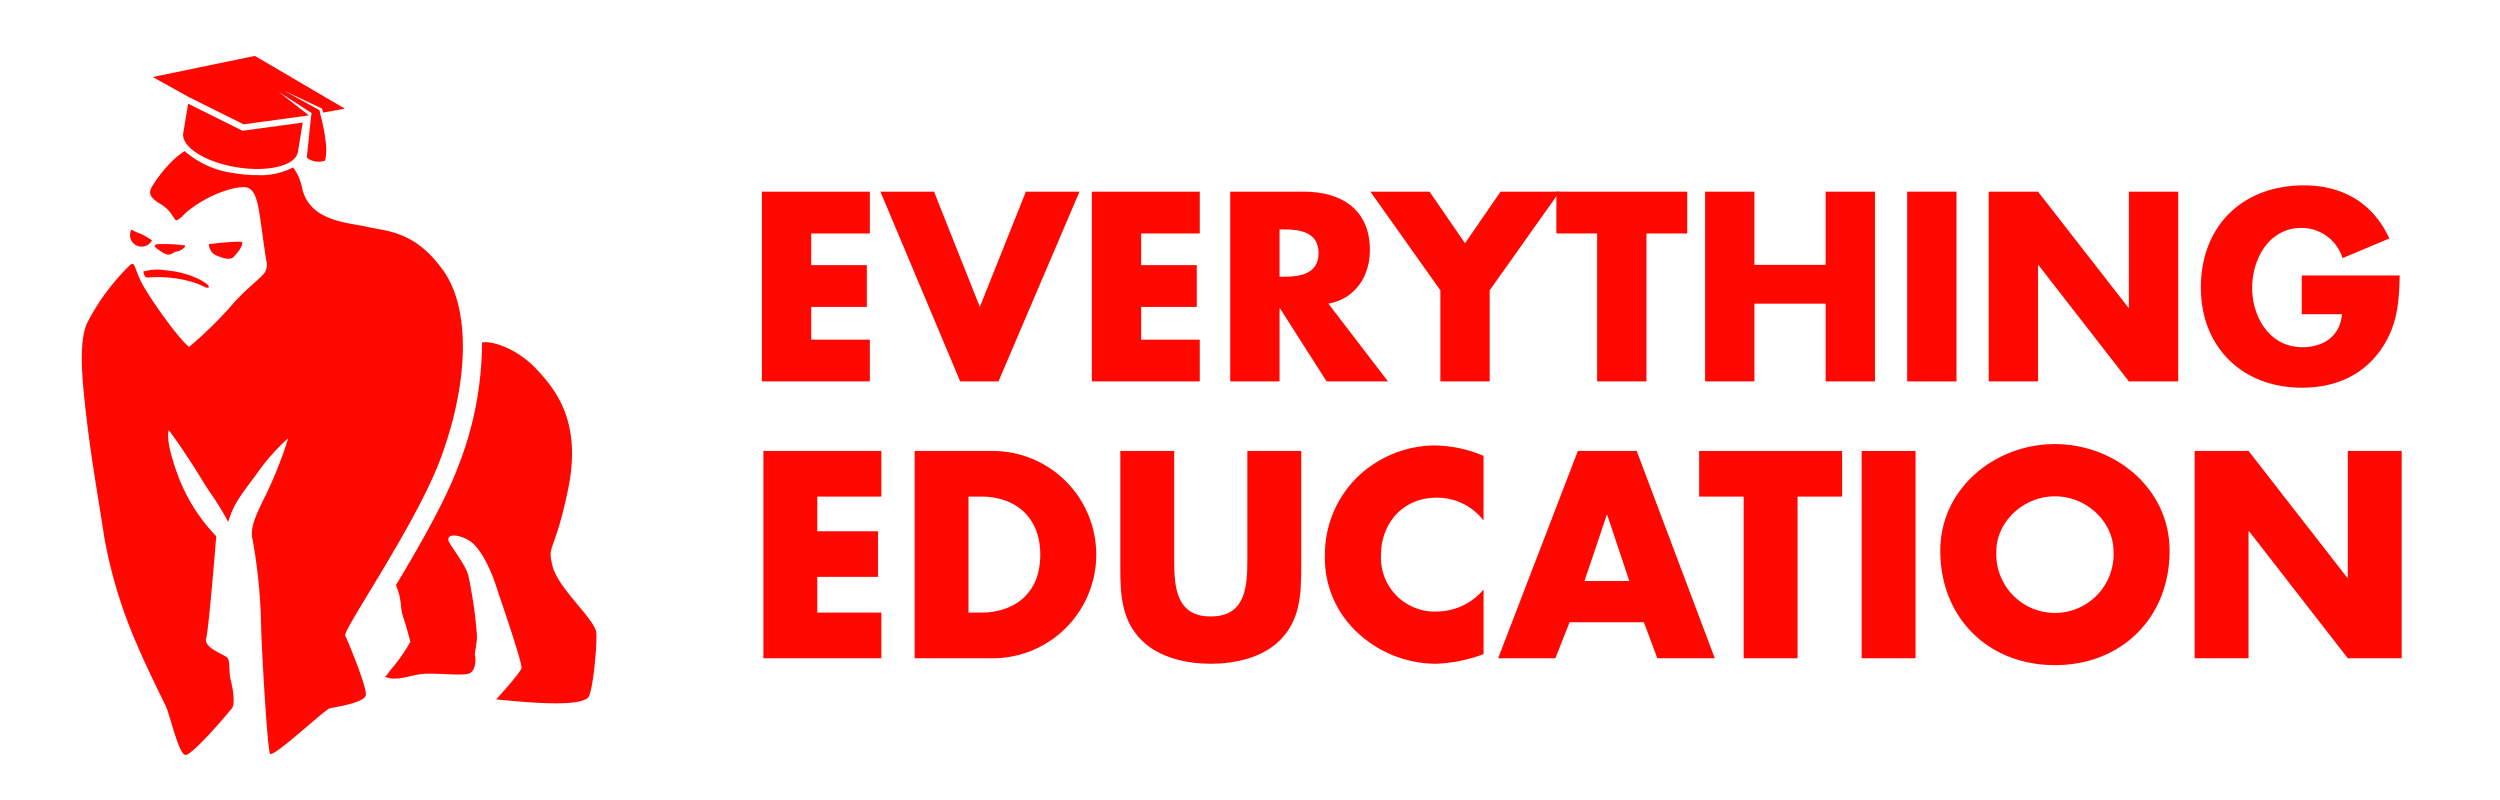 <svg id="Layer_1" data-name="Layer 1" xmlns="http://www.w3.org/2000/svg" width="11.801cm" height="3.776cm" viewBox="0 0 334.528 107.024"><defs><style>.cls-1{fill:#ff0801;}</style></defs><path class="cls-1" d="M46.191,85.056c.374.706,2.932,6.935,2.763,7.959-.172,1.02-4.162,1.607-4.821,1.753-.656.146-7.667,6.766-8.009,6.06s-1.11-13.611-1.19-17.316a71.582,71.582,0,0,0-1.117-11.229c-.477-1.793.596-3.665,2.111-6.809a56.278,56.278,0,0,0,2.644-6.852A27.734,27.734,0,0,0,34.64,62.988C32.943,65.41,31.25,67.13,30.551,69.85A42.554,42.554,0,0,0,28.199,66c-.994-1.335-2.316-3.956-5.616-8.466,0,0-.557,1.176,1.11,5.752a23.586,23.586,0,0,0,5.242,8.459s-.987,12.412-1.349,13.658c-.358,1.242,2.25,2.081,2.796,2.571.461.414.182,1.809.504,3.075.325,1.266.57,3.131.172,3.681-.401.55-5.345,6.375-6.253,6.282S22.688,95.48,22.188,94.479s-2.866-5.838-3.81-8.125A63.833,63.833,0,0,1,13.981,72.047c-.954-6.18-1.72-10.378-2.359-15.759-.639-5.384-1.133-10.304,0-13.002A30.002,30.002,0,0,1,17.377,35.48c.676-.5.523.066,1.378,1.952.858,1.882,5,7.77,6.551,8.986a55.505,55.505,0,0,0,5.646-5.514c1.733-2.054,3.9-3.658,4.394-4.337a1.958,1.958,0,0,0,.288-1.7c-.076-.451-.212-1.306-.633-4.37-.421-3.068-.702-5.033-1.905-5.394s-5.162.746-8.27,3.39c0,0-.974,1.073-1.272.961-.301-.109-.633-1.306-2.031-2.137-1.395-.832-1.706-1.402-1.229-2.28a18.564,18.564,0,0,1,2.79-3.546A13.072,13.072,0,0,1,24.7,20.211a12.56,12.56,0,0,0,6.809,2.975,18.088,18.088,0,0,0,2.913.245,9.529,9.529,0,0,0,4.801-1.037,6.802,6.802,0,0,1,1.18,2.654c.948,4.619,6.196,4.705,8.781,5.308,2.584.6,6.339.514,10.119,5.822,3.784,5.305,3.343,15.32-.378,25.26C55.627,70.246,45.816,84.35,46.191,85.056Z"/><path class="cls-1" d="M78.692,93.333c-1.327,1.366-8.891.569-12.301.25,0,0,3.231-3.533,3.389-4.185.158-.648-2.807-9.184-3.4-11.001s-2.015-5.283-3.831-6.208-2.94-.564-2.442.361c.494.928,2.31,3.205,2.575,4.528a59.207,59.207,0,0,1,1.149,8.075c.015.693-.335,2.384-.295,2.461.114.228.284,2.225-.873,2.535-1.153.309-4.922-.217-6.609.085-1.687.306-3.198.91-4.561.309.409-.247.398-.523,1.098-1.293A22.494,22.494,0,0,0,54.912,85.873s-.53-2.063-.921-3.183c-.542-1.555-.097-2.157-1.002-4.384L53,78.269v-.004c2.925-4.87,6.543-11.122,8.337-15.922a45.681,45.681,0,0,0,3.164-16.515c1.253-.287,4.616.755,7.199,3.467,2.737,2.877,6.152,7.202,4.336,16.07-1.82,8.867-2.885,7.361-2.085,10.422.799,3.058,5.732,7.118,5.846,8.904C79.912,86.481,79.318,92.689,78.692,93.333Z"/><path class="cls-1" d="M19.187,36.329c.085.423.157.87.713.798a16.226,16.226,0,0,1,6.346.761,12.84,12.84,0,0,1,1.278.578s.339.086.424-.055c.195-.322-2.262-1.968-5.765-2.246A6.778,6.778,0,0,0,19.187,36.329Z"/><path class="cls-1" d="M21.113,32.663c-.263.021-.559.204-.325.417s1.289,1.018,1.773.984.638-.363,1.147-.43,1.176-.592,1.051-.801A21.96,21.96,0,0,0,21.113,32.663Z"/><path class="cls-1" d="M20.335,32.157a1.504,1.504,0,0,1-1.321.831,1.53,1.53,0,0,1-1.556-1.107,1.741,1.741,0,0,1,.117-1.173,6.837,6.837,0,0,0,1.224.561A9.26,9.26,0,0,1,20.335,32.157Z"/><path class="cls-1" d="M27.959,32.66a1.638,1.638,0,0,0,1.056,1.535c.962.421,1.851.635,2.299.127s1.136-1.263,1.109-1.918C31.999,32.167,27.959,32.66,27.959,32.66Z"/><path class="cls-1" d="M25.172,13.866l-.642,3.899c-.003.014-.01.028-.012.042-.3,1.822,2.891,3.866,7.127,4.564s7.914-.214,8.214-2.036l.267-1.62.383-2.322-8.057,1.097Z"/><path class="cls-1" d="M34.101,7.471,20.434,10.298l4.879,2.708L32.593,16.63l8.057-1.097.661-.12-4.066-3.167,4.456,2.876-.075.454-.575,5.507a2.55,2.55,0,0,0,2.434.401c.615-1.948-.664-6.347-.664-6.347l-.065-.393-4.783-2.642,5.114,2.421.151.538,2.901-.529Z"/><g id="WWW.MR..."><path class="cls-1" d="M108.55,31.229v4.243h7.442v5.59H108.55V45.44h7.847v5.59H101.95V25.639H116.397v5.59Z"/><path class="cls-1" d="M131.112,41.062l6.163-15.423h7.173L133.604,51.031h-5.119L117.81,25.639h7.173Z"/><path class="cls-1" d="M152.697,31.229v4.243h7.442v5.59h-7.442V45.44h7.847v5.59H146.096V25.639h14.447v5.59Z"/><path class="cls-1" d="M185.732,51.031h-8.217l-6.23-9.766h-.067v9.766h-6.601V25.639h9.868c5.018,0,8.823,2.391,8.823,7.812,0,3.502-1.953,6.533-5.557,7.173ZM171.218,37.022h.64c2.155,0,4.58-.404,4.58-3.166s-2.425-3.166-4.58-3.166h-.64Z"/><path class="cls-1" d="M183.374,25.639h7.914l4.748,6.903,4.748-6.903h7.914L199.336,38.84v12.191h-6.601V38.84Z"/><path class="cls-1" d="M220.315,51.031h-6.601V31.229h-5.455v-5.59h17.512v5.59h-5.456Z"/><path class="cls-1" d="M244.291,35.438V25.639h6.601V51.031H244.291V40.625h-9.53V51.031H228.16V25.639h6.601v9.799Z"/><path class="cls-1" d="M261.802,51.031h-6.601V25.639h6.601Z"/><path class="cls-1" d="M266.111,25.639h6.601l12.09,15.524h.067V25.639H291.47V51.031h-6.601l-12.09-15.559h-.067V51.031h-6.601Z"/><path class="cls-1" d="M321.103,36.853c-.067,3.705-.337,6.87-2.593,10.036-2.492,3.469-6.231,4.984-10.474,4.984-7.98,0-13.537-5.422-13.537-13.403,0-8.251,5.59-13.673,13.774-13.673,5.22,0,9.261,2.357,11.449,7.106l-6.264,2.627a5.739,5.739,0,0,0-5.489-4.041c-4.344,0-6.601,4.142-6.601,8.015,0,3.94,2.357,7.947,6.702,7.947,2.862,0,5.051-1.482,5.32-4.412h-5.388V36.853Z"/></g><g id="WWW.MR...-2" data-name="WWW.MR..."><path class="cls-1" d="M109.361,66.443v4.635h8.13v6.107h-8.13v4.783h8.572v6.107H102.151V60.336h15.782v6.107Z"/><path class="cls-1" d="M122.388,60.336h10.227a13.871,13.871,0,1,1,0,27.739H122.388Zm7.21,21.632h1.619c4.304,0,7.983-2.354,7.983-7.763,0-4.966-3.274-7.762-7.91-7.762h-1.692Z"/><path class="cls-1" d="M174.118,60.336V75.935c0,3.568-.146,7.1-2.906,9.786-2.318,2.281-5.96,3.09-9.198,3.09s-6.879-.809-9.197-3.09c-2.759-2.686-2.906-6.217-2.906-9.786V60.336h7.21v14.605c0,3.606.258,7.542,4.893,7.542s4.894-3.937,4.894-7.542V60.336Z"/><path class="cls-1" d="M198.515,69.644a7.824,7.824,0,0,0-6.327-3.054c-4.415,0-7.394,3.385-7.394,7.689a7.194,7.194,0,0,0,7.505,7.542,8.291,8.291,0,0,0,6.217-2.943v8.646a20.415,20.415,0,0,1-6.364,1.288,15.442,15.442,0,0,1-10.411-4.083,13.566,13.566,0,0,1-4.452-10.485,14.518,14.518,0,0,1,4.084-10.154A15.033,15.033,0,0,1,191.93,59.6a16.921,16.921,0,0,1,6.585,1.398Z"/><path class="cls-1" d="M210.033,83.255,208.12,88.075h-7.652l10.669-27.739H219.01L229.458,88.075h-7.689l-1.803-4.819Zm5.04-14.348H215L212.02,77.737h5.997Z"/><path class="cls-1" d="M240.536,88.075h-7.211V66.443h-5.96v-6.107h19.13v6.107h-5.959Z"/><path class="cls-1" d="M256.321,88.075H249.11V60.336h7.211Z"/><path class="cls-1" d="M290.315,73.69c0,8.976-6.438,15.304-15.341,15.304S259.633,82.666,259.633,73.69c0-8.388,7.358-14.274,15.342-14.274S290.315,65.302,290.315,73.69Zm-23.177.037a7.848,7.848,0,1,0,15.672,0c0-3.826-3.532-7.321-7.836-7.321S267.139,69.901,267.139,73.727Z"/><path class="cls-1" d="M293.669,60.336h7.211l13.207,16.96h.073V60.336h7.211V88.075H314.16L300.953,71.078H300.88V88.075h-7.211Z"/></g></svg>